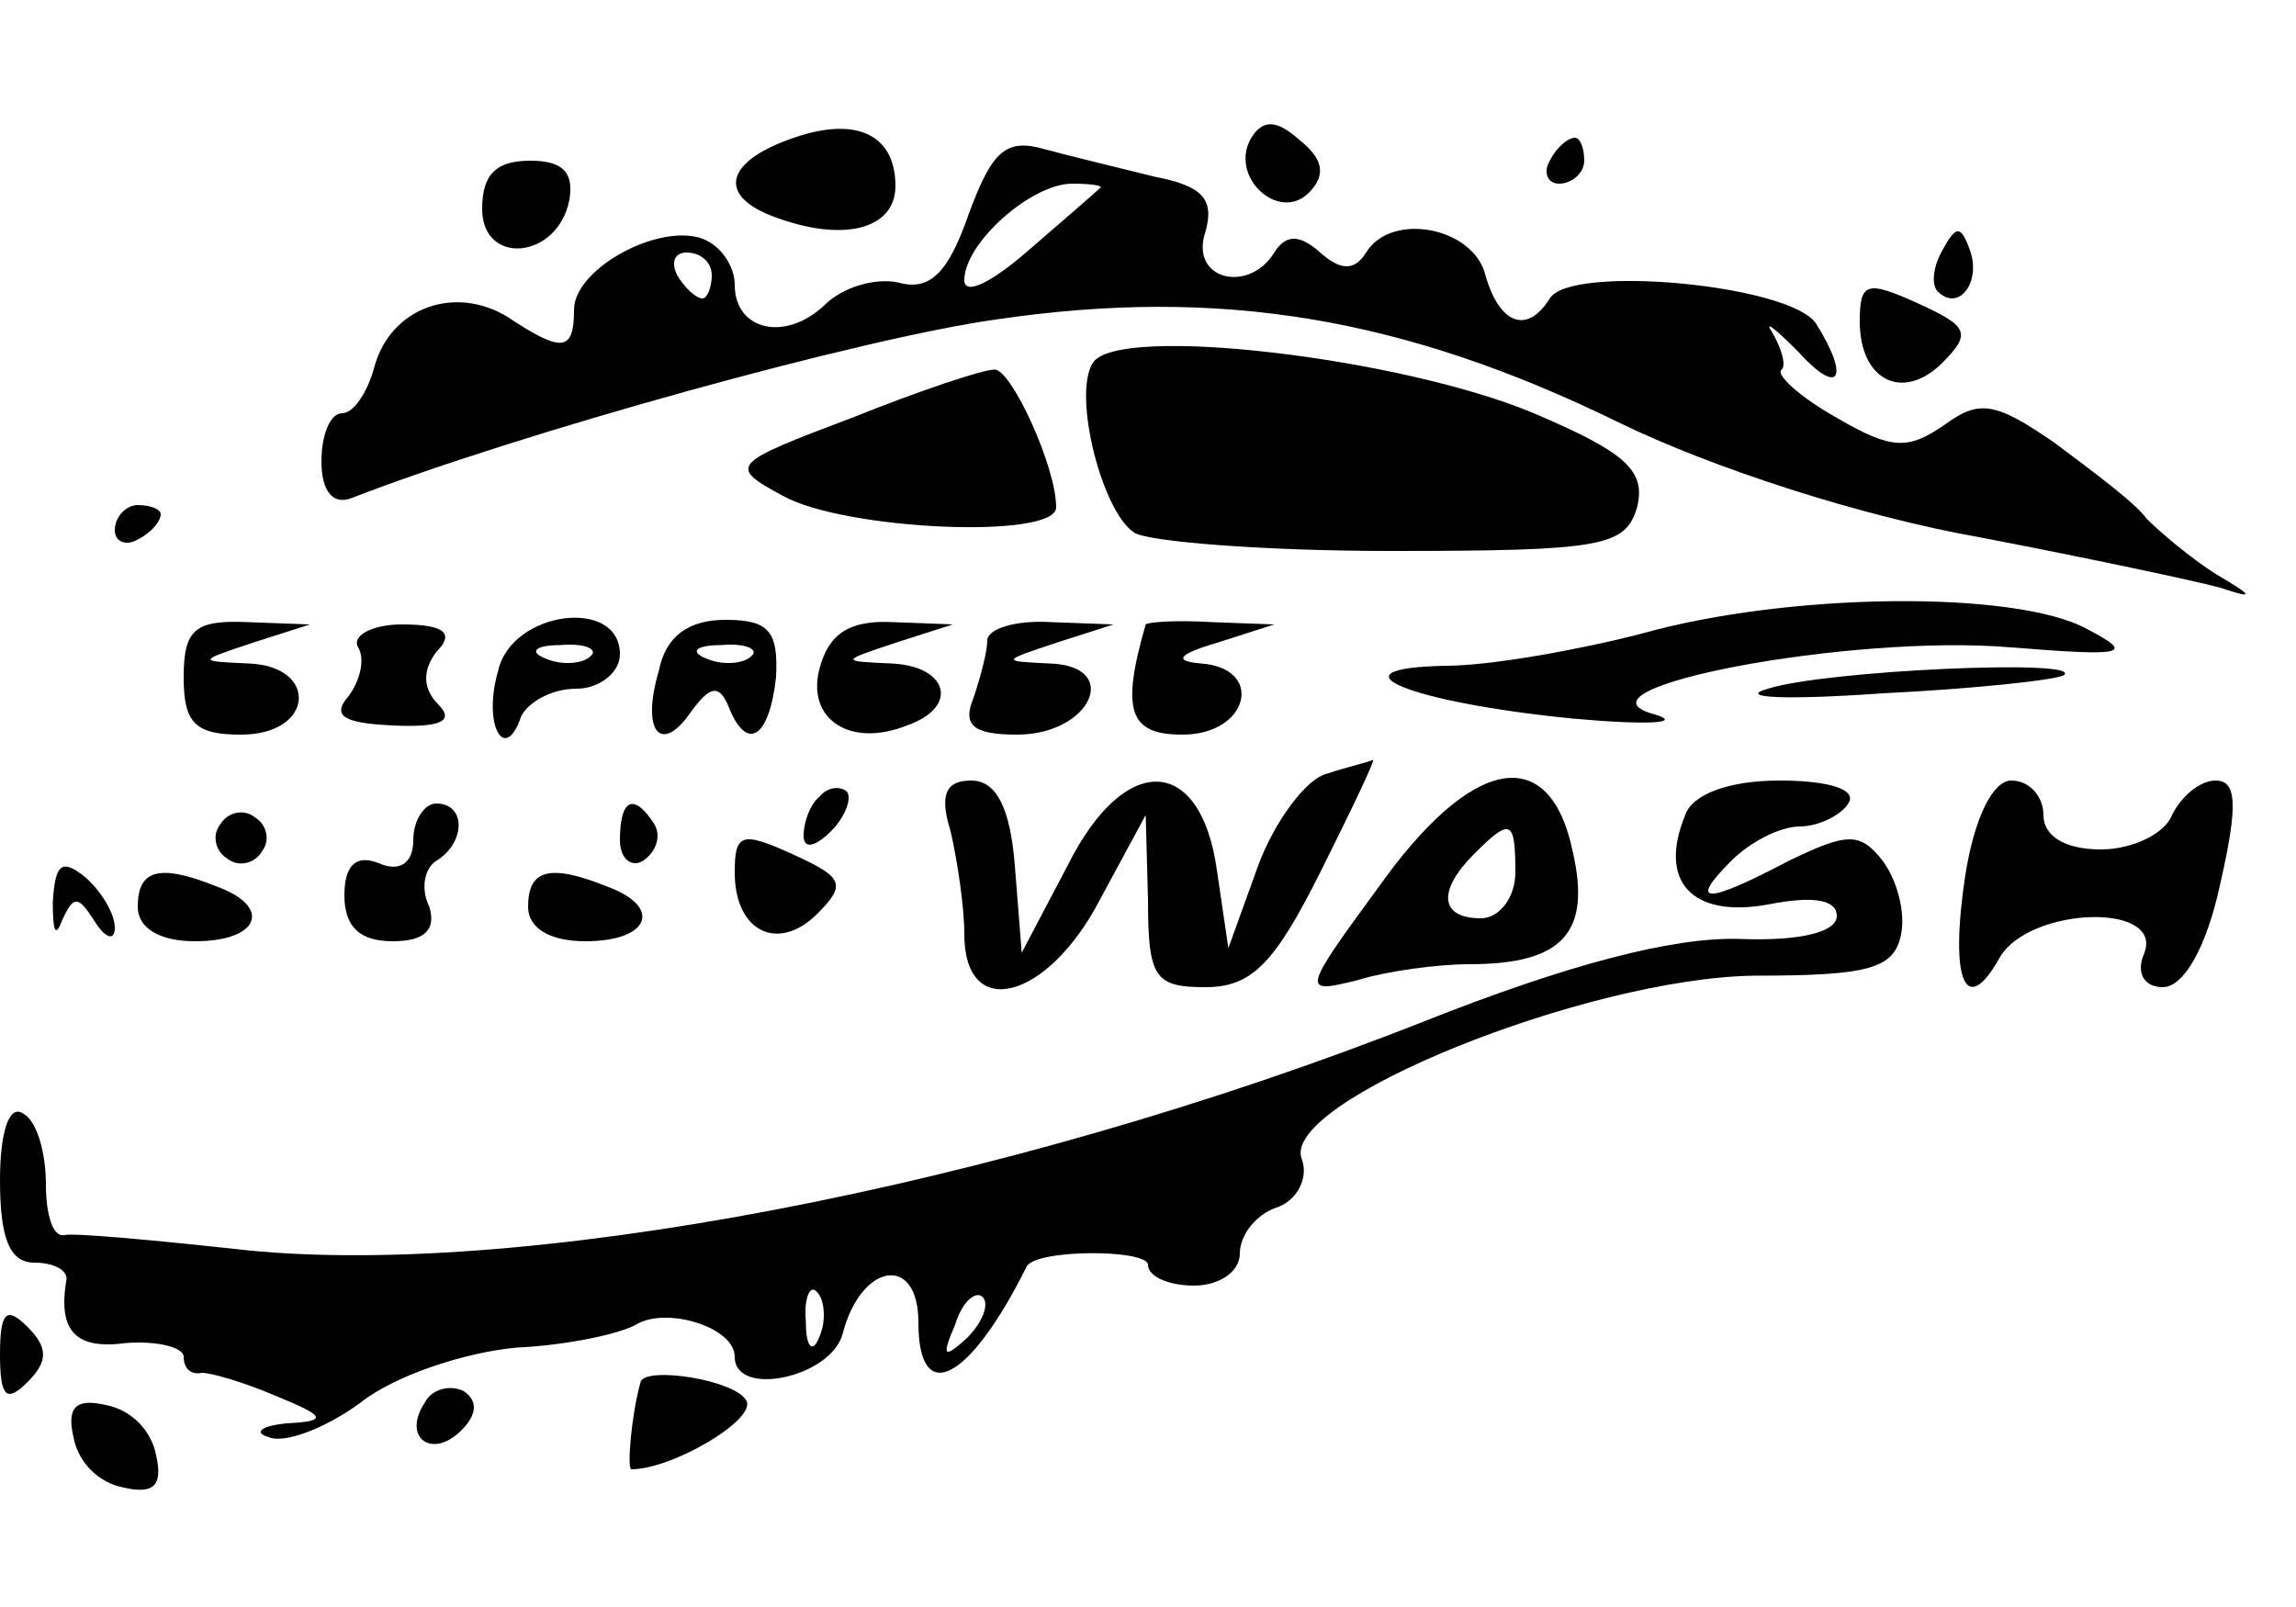 <?xml version="1.0" standalone="no"?>
<!DOCTYPE svg PUBLIC "-//W3C//DTD SVG 20010904//EN"
 "http://www.w3.org/TR/2001/REC-SVG-20010904/DTD/svg10.dtd">
<svg version="1.0" xmlns="http://www.w3.org/2000/svg"
 width="100pt" height="70pt" viewBox="0 0 100 70"
 preserveAspectRatio="xMidYMid meet">

<g transform="translate(0,70) scale(0.1,-0.1)"
fill="#000000" stroke="none">
<path d="M343 639 c-27 -10 -30 -24 -7 -33 31 -12 54 -6 54 13 0 23 -18 31
-47 20z"/>
<path d="M545 640 c-10 -17 12 -37 25 -24 8 8 6 15 -4 23 -10 9 -16 9 -21 1z"/>
<path d="M422 607 c-9 -26 -17 -34 -31 -30 -10 2 -24 -2 -32 -10 -17 -16 -39
-11 -39 9 0 8 -6 17 -14 20 -19 7 -56 -13 -56 -31 0 -18 -5 -19 -29 -3 -23 14
-51 4 -58 -22 -3 -11 -9 -20 -14 -20 -5 0 -9 -9 -9 -21 0 -13 5 -19 13 -16 72
28 223 70 282 78 96 14 176 1 270 -45 41 -20 106 -41 157 -50 47 -9 94 -19
105 -22 15 -5 15 -4 -2 6 -11 7 -24 18 -30 24 -5 7 -24 21 -40 33 -26 18 -33
19 -48 8 -16 -11 -23 -11 -47 3 -16 9 -27 19 -24 21 2 2 0 9 -4 16 -4 6 1 2
11 -8 18 -20 23 -12 8 12 -11 17 -107 26 -116 11 -10 -16 -22 -11 -28 10 -5
21 -41 28 -52 10 -5 -8 -11 -8 -20 0 -9 8 -15 8 -20 0 -11 -18 -37 -12 -30 9
4 14 -1 20 -22 24 -16 4 -37 9 -48 12 -17 5 -23 -1 -33 -28z m57 11 c-2 -2
-16 -14 -31 -27 -16 -14 -28 -20 -28 -13 0 16 29 42 47 42 9 0 14 -1 12 -2z
m-169 -38 c0 -5 -2 -10 -4 -10 -3 0 -8 5 -11 10 -3 6 -1 10 4 10 6 0 11 -4 11
-10z"/>
<path d="M675 630 c-3 -5 -1 -10 4 -10 6 0 11 5 11 10 0 6 -2 10 -4 10 -3 0
-8 -4 -11 -10z"/>
<path d="M210 609 c0 -25 33 -22 38 4 2 12 -3 17 -17 17 -15 0 -21 -6 -21 -21z"/>
<path d="M846 591 c-4 -7 -5 -15 -2 -18 9 -9 19 4 14 18 -4 11 -6 11 -12 0z"/>
<path d="M810 560 c0 -26 19 -35 36 -18 13 13 11 16 -11 26 -22 10 -25 9 -25
-8z"/>
<path d="M476 542 c-9 -14 4 -65 18 -74 6 -4 57 -8 112 -8 92 0 102 2 107 19
4 16 -5 24 -45 41 -57 24 -181 39 -192 22z"/>
<path d="M371 518 c-53 -20 -54 -21 -30 -34 27 -15 119 -19 119 -5 0 18 -20
61 -27 60 -5 0 -32 -9 -62 -21z"/>
<path d="M50 469 c0 -5 5 -7 10 -4 6 3 10 8 10 11 0 2 -4 4 -10 4 -5 0 -10 -5
-10 -11z"/>
<path d="M715 424 c-27 -7 -66 -14 -85 -14 -53 -1 -16 -16 55 -23 33 -3 49 -2
35 2 -39 11 86 35 156 29 50 -4 54 -3 33 8 -31 17 -130 16 -194 -2z"/>
<path d="M80 405 c0 -20 5 -25 25 -25 32 0 34 30 3 31 -22 1 -22 1 2 9 l25 8
-27 1 c-23 1 -28 -3 -28 -24z"/>
<path d="M156 418 c3 -5 1 -14 -4 -21 -8 -9 -2 -12 19 -13 21 -1 27 2 20 9 -7
7 -7 15 -1 23 8 8 4 12 -15 12 -13 0 -22 -5 -19 -10z"/>
<path d="M217 408 c-7 -24 3 -41 10 -20 3 6 13 12 24 12 10 0 19 7 19 15 0 25
-47 19 -53 -7z m40 6 c-3 -3 -12 -4 -19 -1 -8 3 -5 6 6 6 11 1 17 -2 13 -5z"/>
<path d="M287 408 c-8 -27 1 -37 14 -18 8 11 12 12 16 3 8 -21 18 -15 21 12 1
20 -3 25 -22 25 -16 0 -26 -7 -29 -22z m40 6 c-3 -3 -12 -4 -19 -1 -8 3 -5 6
6 6 11 1 17 -2 13 -5z"/>
<path d="M357 409 c-6 -22 13 -35 38 -25 23 8 18 26 -7 27 -22 1 -22 1 2 9
l25 8 -26 1 c-19 1 -28 -5 -32 -20z"/>
<path d="M430 421 c0 -5 -3 -16 -6 -25 -5 -12 0 -16 19 -16 32 0 46 30 14 31
-21 1 -21 1 3 9 l25 8 -27 1 c-16 1 -28 -3 -28 -8z"/>
<path d="M499 428 c-11 -38 -7 -48 16 -48 29 0 36 29 8 31 -12 1 -10 4 7 9
l25 8 -27 1 c-16 1 -28 0 -29 -1z"/>
<path d="M770 400 c-14 -4 8 -5 50 -2 41 2 77 6 79 8 8 7 -104 2 -129 -6z"/>
<path d="M578 363 c-9 -2 -23 -21 -30 -40 l-13 -36 -5 34 c-7 50 -40 52 -65 2
l-20 -38 -3 38 c-2 25 -8 37 -19 37 -11 0 -14 -6 -9 -22 3 -13 6 -33 6 -45 0
-38 36 -29 59 15 l20 37 1 -37 c0 -34 3 -38 25 -38 20 0 30 10 50 50 14 28 24
49 23 49 -2 -1 -11 -3 -20 -6z"/>
<path d="M357 353 c-4 -3 -7 -11 -7 -17 0 -6 5 -5 12 2 6 6 9 14 7 17 -3 3 -9
2 -12 -2z"/>
<path d="M600 313 c-33 -45 -33 -46 -9 -40 13 4 35 7 49 7 41 0 53 14 45 49
-10 48 -44 42 -85 -16z m60 7 c0 -11 -7 -20 -15 -20 -18 0 -19 12 -3 28 16 16
18 15 18 -8z"/>
<path d="M734 345 c-12 -29 3 -45 36 -39 20 4 30 2 30 -5 0 -7 -16 -11 -42
-10 -29 1 -75 -11 -138 -36 -185 -73 -398 -113 -518 -99 -37 4 -70 7 -74 6 -5
-1 -8 9 -8 22 0 14 -4 28 -10 31 -6 4 -10 -8 -10 -29 0 -25 4 -36 15 -36 8 0
14 -3 14 -7 -4 -23 4 -31 26 -28 14 1 25 -2 25 -6 0 -5 3 -8 8 -7 4 0 18 -4
32 -10 22 -9 23 -11 5 -12 -11 -1 -15 -4 -8 -6 7 -3 25 4 40 15 15 12 46 22
68 24 22 1 45 6 52 10 13 8 43 -1 43 -14 0 -18 42 -9 47 10 8 31 33 35 33 5 0
-37 22 -26 47 24 3 8 53 8 53 1 0 -5 9 -9 20 -9 11 0 20 6 20 14 0 8 7 17 16
20 9 3 14 13 11 21 -10 25 124 79 197 80 50 0 61 3 64 18 2 10 -2 24 -8 32
-10 13 -16 12 -41 0 -36 -19 -44 -19 -25 0 8 8 21 15 30 15 8 0 18 5 21 10 4
6 -8 10 -30 10 -22 0 -38 -6 -41 -15z m-377 -227 c-3 -8 -6 -5 -6 6 -1 11 2
17 5 13 3 -3 4 -12 1 -19z m64 -1 c-10 -9 -11 -8 -5 6 3 10 9 15 12 12 3 -3 0
-11 -7 -18z"/>
<path d="M856 319 c-7 -46 0 -63 15 -36 13 22 71 24 63 2 -4 -9 0 -15 8 -15 9
0 19 17 25 45 8 35 7 45 -2 45 -7 0 -15 -7 -19 -15 -3 -8 -17 -15 -31 -15 -16
0 -25 6 -25 15 0 8 -6 15 -14 15 -8 0 -16 -16 -20 -41z"/>
<path d="M96 341 c-4 -5 -2 -12 3 -15 5 -4 12 -2 15 3 4 5 2 12 -3 15 -5 4
-12 2 -15 -3z"/>
<path d="M180 334 c0 -10 -6 -14 -15 -10 -10 4 -15 -1 -15 -14 0 -14 7 -20 21
-20 14 0 19 5 16 15 -4 8 -2 17 3 20 13 8 13 25 0 25 -5 0 -10 -7 -10 -16z"/>
<path d="M270 334 c0 -8 5 -12 10 -9 6 4 8 11 5 16 -9 14 -15 11 -15 -7z"/>
<path d="M320 320 c0 -26 19 -35 36 -18 13 13 11 16 -11 26 -22 10 -25 9 -25
-8z"/>
<path d="M23 307 c0 -12 1 -16 4 -8 5 11 7 11 14 0 5 -8 9 -9 9 -3 0 6 -6 16
-13 22 -10 8 -13 6 -14 -11z"/>
<path d="M60 305 c0 -9 9 -15 25 -15 28 0 34 15 9 24 -25 10 -34 7 -34 -9z"/>
<path d="M230 305 c0 -9 9 -15 25 -15 28 0 34 15 9 24 -25 10 -34 7 -34 -9z"/>
<path d="M0 110 c0 -19 3 -21 12 -12 9 9 9 15 0 24 -9 9 -12 7 -12 -12z"/>
<path d="M185 89 c-10 -15 3 -25 16 -12 7 7 7 13 1 17 -6 3 -14 1 -17 -5z"/>
<path d="M279 98 c-4 -14 -6 -38 -4 -38 18 0 55 22 50 30 -5 9 -44 15 -46 8z"/>
<path d="M32 74 c2 -11 11 -20 22 -22 13 -3 17 1 14 14 -2 11 -11 20 -22 22
-13 3 -17 -1 -14 -14z"/>
</g>
</svg>
